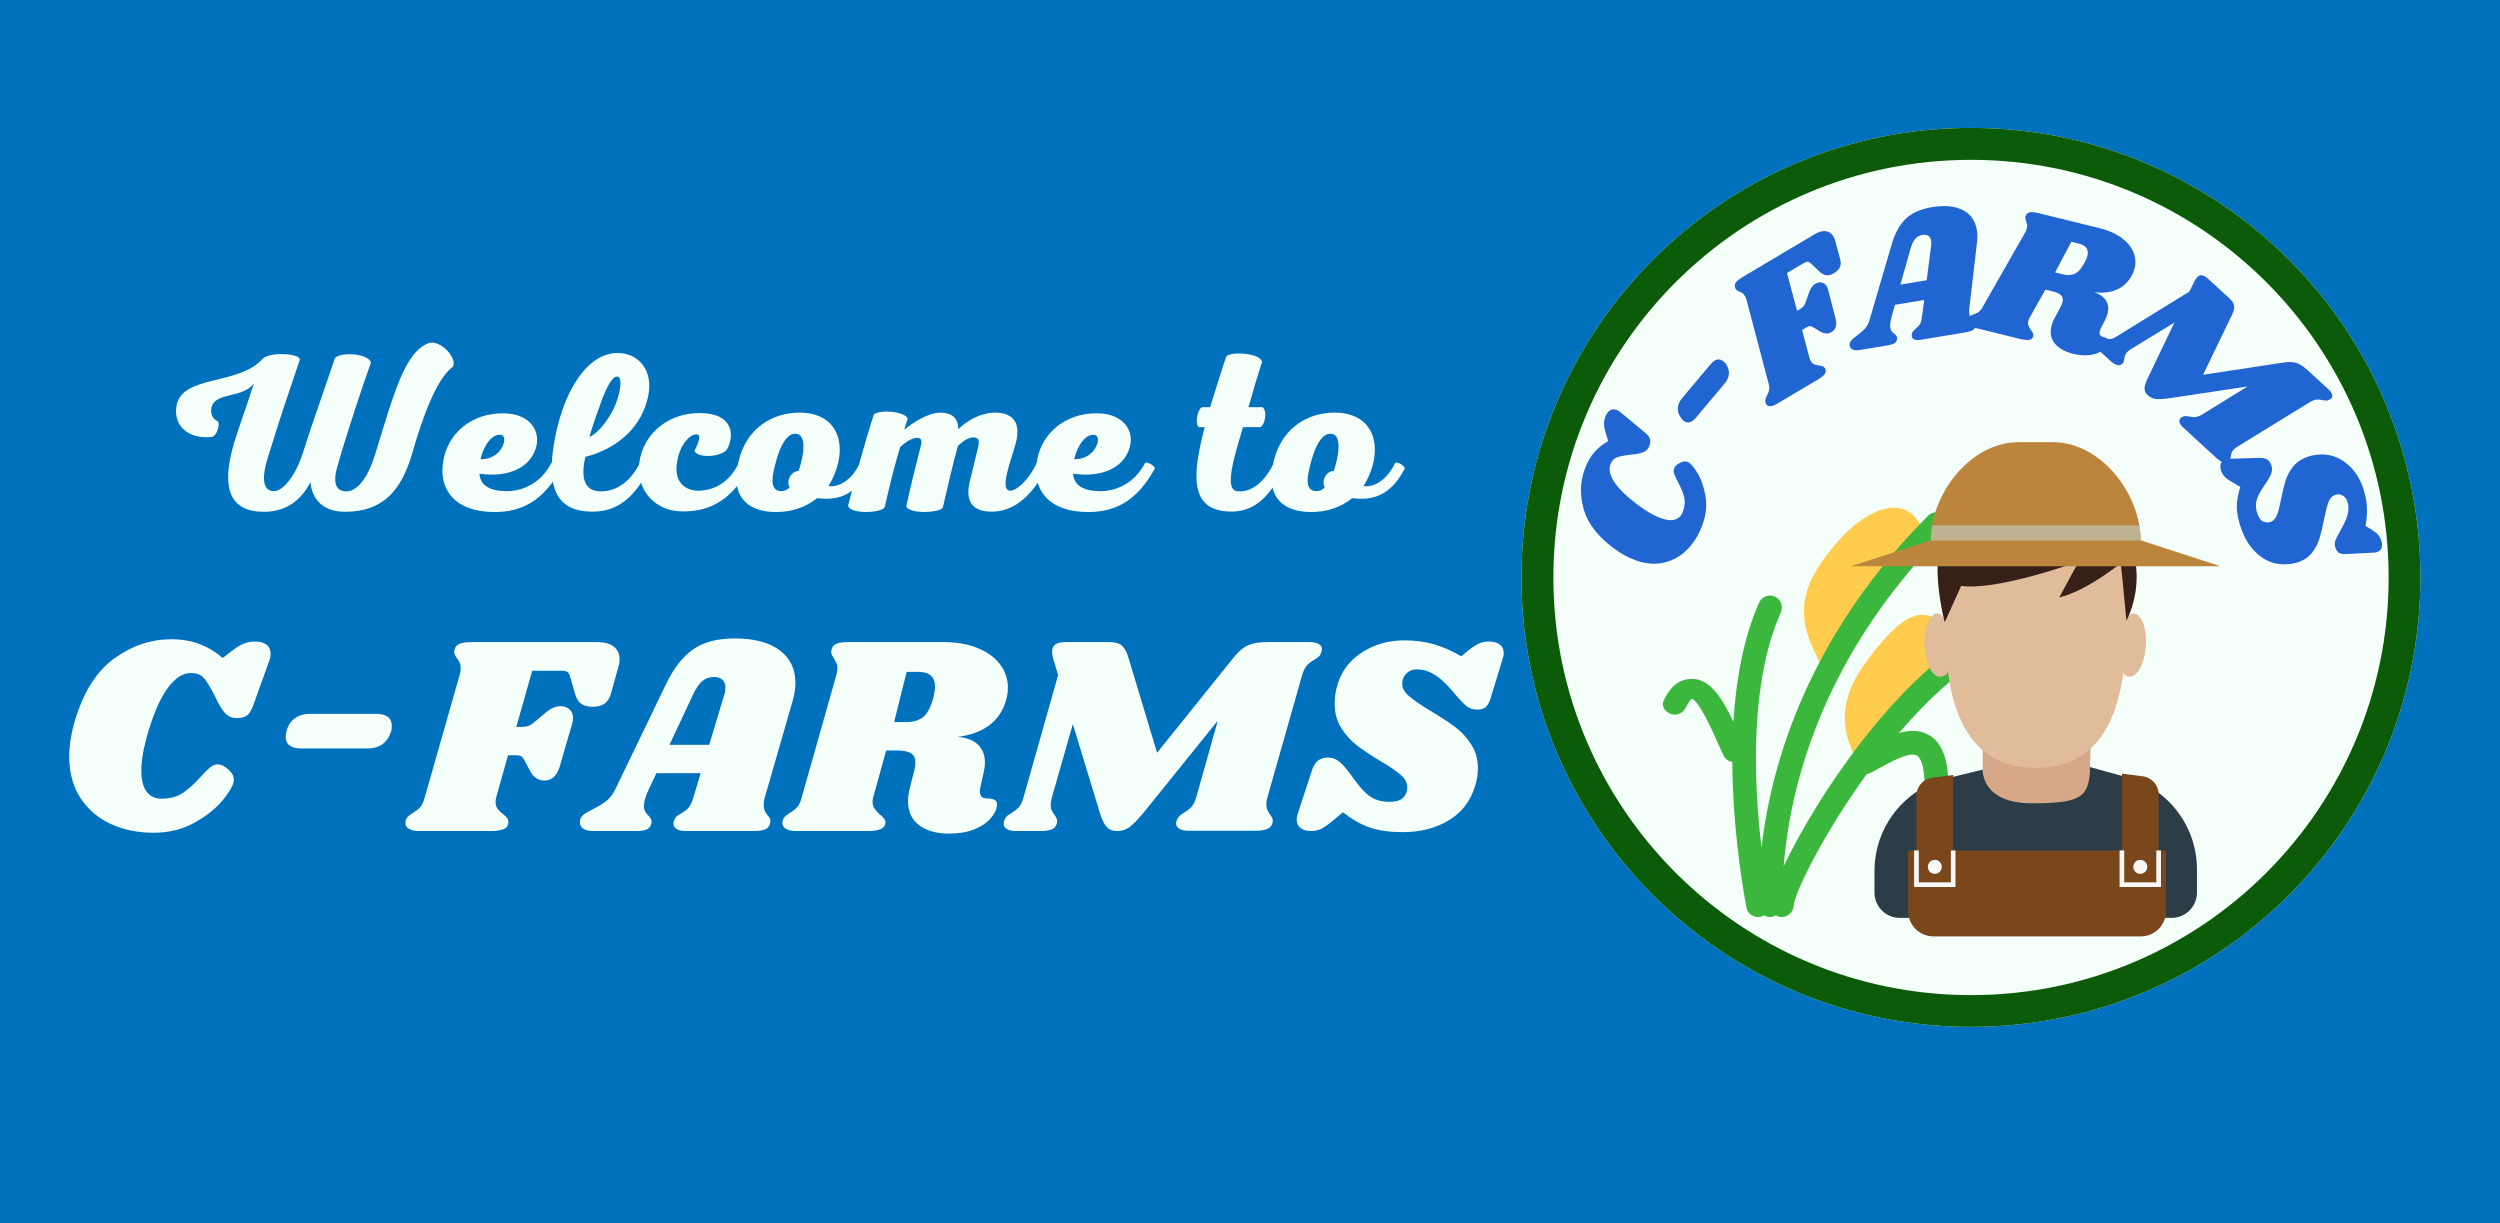 <svg xmlns="http://www.w3.org/2000/svg" xmlns:xlink="http://www.w3.org/1999/xlink" width="940" zoomAndPan="magnify" viewBox="0 0 705 345" height="460" preserveAspectRatio="xMidYMid meet" version="1.0"><defs><g/><clipPath id="d1b1399493"><path d="M 429.051 36.074 L 682.551 36.074 L 682.551 289.574 L 429.051 289.574 Z M 429.051 36.074 " clip-rule="nonzero"/></clipPath><clipPath id="d42f300c1f"><path d="M 429.051 36.074 L 682.551 36.074 L 682.551 289.574 L 429.051 289.574 Z M 429.051 36.074 " clip-rule="nonzero"/></clipPath><clipPath id="d899280b4d"><path d="M 555.801 36.074 C 485.801 36.074 429.051 92.824 429.051 162.824 C 429.051 232.828 485.801 289.574 555.801 289.574 C 625.805 289.574 682.551 232.828 682.551 162.824 C 682.551 92.824 625.805 36.074 555.801 36.074 " clip-rule="nonzero"/></clipPath><clipPath id="7286f2ff18"><path d="M 508 143.109 L 550 143.109 L 550 215 L 508 215 Z M 508 143.109 " clip-rule="nonzero"/></clipPath><clipPath id="773e4fe368"><path d="M 468.449 144 L 563 144 L 563 258.609 L 468.449 258.609 Z M 468.449 144 " clip-rule="nonzero"/></clipPath><clipPath id="ffab471b0c"><path d="M 538 239 L 611 239 L 611 264.125 L 538 264.125 Z M 538 239 " clip-rule="nonzero"/></clipPath><clipPath id="3c054cf5c7"><path d="M 521.949 124.625 L 626.199 124.625 L 626.199 160 L 521.949 160 Z M 521.949 124.625 " clip-rule="nonzero"/></clipPath></defs><rect x="-70.5" width="846" fill="#ffffff" y="-34.5" height="414" fill-opacity="1"/><rect x="-70.5" width="846" fill="#ffffff" y="-34.5" height="414" fill-opacity="1"/><rect x="-70.5" width="846" fill="#0071bc" y="-34.5" height="414" fill-opacity="1"/><g clip-path="url(#d1b1399493)"><path fill="#f5fff9" d="M 555.801 36.074 C 485.801 36.074 429.051 92.824 429.051 162.824 C 429.051 232.828 485.801 289.574 555.801 289.574 C 625.805 289.574 682.551 232.828 682.551 162.824 C 682.551 92.824 625.805 36.074 555.801 36.074 " fill-opacity="1" fill-rule="nonzero"/></g><g clip-path="url(#d42f300c1f)"><g clip-path="url(#d899280b4d)"><path stroke-linecap="butt" transform="matrix(0.75, 0, 0, 0.75, 429.051, 36.075)" fill="none" stroke-linejoin="miter" d="M 169.031 -0.001 C 75.68 -0.001 -0 75.68 -0 169.031 C -0 262.386 75.68 338.062 169.031 338.062 C 262.387 338.062 338.062 262.386 338.062 169.031 C 338.062 75.68 262.387 -0.001 169.031 -0.001 " stroke="#0c5b08" stroke-width="24" stroke-opacity="1" stroke-miterlimit="4"/></g></g><g clip-path="url(#7286f2ff18)"><path fill="#ffcc4d" d="M 533.98 143.176 C 527.77 143.176 519.773 149.383 513.117 159.379 C 505.328 171.074 509.531 179.488 512.91 186.246 C 513.43 187.285 514.449 187.98 515.609 188.09 C 515.707 188.094 515.809 188.098 515.906 188.098 C 516.957 188.098 517.953 187.605 518.59 186.758 C 526.621 176.035 539.426 159.238 541.758 156.898 C 542.391 156.27 542.742 155.414 542.742 154.523 C 542.742 146.156 538.215 143.176 533.98 143.176 Z M 541.957 173.375 C 537.898 173.375 533.32 177.176 526.645 186.086 C 519.52 195.59 518.391 203.922 522.973 213.102 C 523.477 214.117 524.461 214.805 525.586 214.938 C 525.711 214.953 525.844 214.961 525.969 214.961 C 526.961 214.961 527.906 214.52 528.551 213.754 C 534.316 206.828 545.902 193.043 548.469 190.473 C 549.098 189.844 549.449 188.988 549.449 188.098 C 549.449 184.457 549.449 173.375 541.957 173.375 Z M 541.957 173.375 " fill-opacity="1" fill-rule="nonzero"/></g><g clip-path="url(#773e4fe368)"><path fill="#3bb73e" d="M 562.445 179.762 C 561.547 178.145 559.5 177.566 557.887 178.469 C 533.832 191.844 511.652 225.98 502.988 244.309 C 505.797 210.078 521.668 177.008 548.469 150.184 C 549.781 148.871 549.781 146.746 548.469 145.434 C 547.156 144.121 545.035 144.121 543.727 145.434 C 517.016 172.172 500.699 204.922 496.746 239.047 C 494.488 219.918 493.469 192.344 502.199 172.676 C 502.953 170.98 502.188 168.996 500.496 168.242 C 498.805 167.484 496.82 168.254 496.07 169.945 C 491.621 179.961 489.547 191.773 488.816 203.551 C 485.852 197.227 482.367 191.457 477.238 191.457 L 477.086 191.457 C 474.031 191.457 471.414 193.02 469.301 197.25 C 468.469 198.91 469.141 200.348 470.797 201.176 C 472.457 202.008 474.473 201.332 475.301 199.676 C 476.344 197.586 477.062 197.09 477.047 197.016 C 479.18 197.676 482.898 206.07 484.301 209.246 C 484.957 210.734 485.555 212.07 486.066 213.105 C 486.562 214.102 487.492 214.711 488.508 214.883 C 488.598 231.527 490.852 246.879 492.41 255.48 L 492.477 255.848 C 492.773 257.469 494.184 258.609 495.777 258.609 C 495.977 258.609 496.176 258.59 496.379 258.555 C 496.789 258.477 497.152 258.316 497.488 258.109 C 497.98 258.398 498.523 258.609 499.137 258.609 C 499.75 258.609 500.289 258.398 500.785 258.113 C 501.27 258.398 501.801 258.609 502.402 258.609 L 502.492 258.609 C 504.27 258.609 505.746 257.105 505.844 255.316 C 506.035 251.836 514.211 235.125 526.449 218.238 C 526.801 218.191 527.145 218.129 527.473 217.965 C 528.293 217.555 529.207 217.051 530.184 216.512 C 533.316 214.773 538.551 211.879 540.602 213.086 C 541.102 213.383 542.742 214.883 542.742 221.676 C 542.742 223.531 544.242 225.031 546.098 225.031 C 547.953 225.031 549.449 223.531 549.449 221.676 C 549.449 214.168 547.672 209.465 544.012 207.305 C 541.383 205.758 538.414 205.883 535.488 206.719 C 543.273 197.609 552.055 189.379 561.141 184.324 C 562.766 183.422 563.348 181.383 562.445 179.762 Z M 562.445 179.762 " fill-opacity="1" fill-rule="nonzero"/></g><g fill="#ffffff" fill-opacity="0.4"><g transform="translate(474.829, 166.719)"><g><path d="M 6.672 -17.438 C 5.648 -14.613 4.207 -12.258 2.344 -10.375 C 0.477 -8.5 -1.707 -7.27 -4.219 -6.688 C -6.727 -6.102 -9.426 -6.332 -12.312 -7.375 C -14.332 -8.102 -16.391 -9.242 -18.484 -10.797 C -22.961 -14.172 -25.754 -17.828 -26.859 -21.766 C -27.961 -25.703 -27.867 -29.445 -26.578 -33 C -25.879 -34.914 -24.977 -36.508 -23.875 -37.781 C -22.77 -39.051 -21.453 -40.113 -19.922 -40.969 L -20.5 -42.703 C -20.863 -43.867 -21.066 -44.812 -21.109 -45.531 C -21.16 -46.25 -21.047 -46.992 -20.766 -47.766 C -20.461 -48.598 -20.035 -49.203 -19.484 -49.578 C -18.941 -49.953 -18.316 -50.008 -17.609 -49.75 C -17.234 -49.613 -16.883 -49.414 -16.562 -49.156 L -9.719 -43.469 C -8.938 -42.852 -8.43 -42.266 -8.203 -41.703 C -7.984 -41.148 -8.023 -40.453 -8.328 -39.609 C -8.641 -38.742 -9.207 -38.145 -10.031 -37.812 C -10.863 -37.477 -12.16 -37.238 -13.922 -37.094 C -15.805 -36.852 -17.094 -36.57 -17.781 -36.25 C -18.469 -35.926 -18.984 -35.281 -19.328 -34.312 C -19.828 -32.926 -19.457 -31.289 -18.219 -29.406 C -16.977 -27.52 -14.852 -25.438 -11.844 -23.156 C -9.312 -21.238 -7.086 -19.938 -5.172 -19.25 C -3.492 -18.633 -2.129 -18.5 -1.078 -18.844 C -0.023 -19.188 0.695 -19.895 1.094 -20.969 C 1.664 -22.539 1.785 -23.969 1.453 -25.25 C 1.117 -26.539 0.535 -27.938 -0.297 -29.438 C -0.773 -30.383 -1.113 -31.129 -1.312 -31.672 C -1.52 -32.223 -1.535 -32.734 -1.359 -33.203 C -1.141 -33.816 -0.609 -34.348 0.234 -34.797 C 1.078 -35.254 1.797 -35.352 2.391 -35.094 C 3.148 -34.863 4.078 -33.852 5.172 -32.062 C 6.273 -30.27 7.047 -28.07 7.484 -25.469 C 7.93 -22.863 7.66 -20.188 6.672 -17.438 Z M 6.672 -17.438 "/></g></g></g><g fill="#ffffff" fill-opacity="0.4"><g transform="translate(485.488, 136.421)"><g><path d="M -10.109 -17.266 C -10.742 -18.141 -11.023 -19.055 -10.953 -20.016 C -10.891 -20.984 -10.492 -21.898 -9.766 -22.766 L -1.719 -32.344 C -0.457 -33.832 0.758 -34.082 1.938 -33.094 C 2.238 -32.844 2.469 -32.609 2.625 -32.391 C 3.844 -30.473 3.703 -28.629 2.203 -26.859 L -5.828 -17.297 C -6.453 -16.555 -7.066 -16.113 -7.672 -15.969 C -8.285 -15.832 -8.863 -15.992 -9.406 -16.453 C -9.676 -16.68 -9.91 -16.953 -10.109 -17.266 Z M -10.109 -17.266 "/></g></g></g><g fill="#ffffff" fill-opacity="0.4"><g transform="translate(501.331, 115.941)"><g><path d="M 11.797 -48.531 C 12.93 -49.207 13.961 -49.488 14.891 -49.375 C 15.816 -49.258 16.535 -48.77 17.047 -47.906 C 17.305 -47.477 17.492 -47.023 17.609 -46.547 L 18.953 -41.547 C 19.203 -40.629 19.18 -39.852 18.891 -39.219 C 18.609 -38.582 18.066 -38.023 17.266 -37.547 C 16.492 -37.098 15.781 -36.895 15.125 -36.938 C 14.477 -36.988 13.828 -37.328 13.172 -37.953 L 10.891 -40.125 C 10.484 -40.52 10.145 -40.738 9.875 -40.781 C 9.602 -40.82 9.172 -40.664 8.578 -40.312 L 3.969 -37.578 L 6.812 -26.922 L 7.703 -27.453 C 8.129 -27.703 8.469 -27.984 8.719 -28.297 C 8.969 -28.617 9.176 -29.055 9.344 -29.609 L 10.047 -31.656 C 10.297 -32.426 10.566 -33.031 10.859 -33.469 C 11.16 -33.914 11.539 -34.273 12 -34.547 C 12.594 -34.898 13.18 -35.02 13.766 -34.906 C 14.348 -34.801 14.82 -34.438 15.188 -33.812 C 15.332 -33.57 15.457 -33.258 15.562 -32.875 L 17.688 -24.672 C 18.125 -22.891 17.742 -21.645 16.547 -20.938 C 15.566 -20.352 14.492 -20.398 13.328 -21.078 L 11.594 -22.156 C 11.113 -22.445 10.742 -22.598 10.484 -22.609 C 10.234 -22.629 9.922 -22.531 9.547 -22.312 L 8.219 -21.516 L 10.359 -13.516 C 10.41 -13.285 10.523 -13.02 10.703 -12.719 C 10.961 -12.289 11.273 -11.992 11.641 -11.828 C 12.004 -11.672 12.477 -11.562 13.062 -11.5 C 13.562 -11.414 13.922 -11.328 14.141 -11.234 C 14.359 -11.141 14.539 -10.973 14.688 -10.734 C 15.008 -10.172 14.992 -9.633 14.641 -9.125 C 14.285 -8.625 13.629 -8.094 12.672 -7.531 L 1.094 -0.656 C 0.301 -0.176 -0.379 0.035 -0.953 -0.016 C -1.523 -0.078 -1.898 -0.406 -2.078 -1 C -2.18 -1.312 -2.203 -1.602 -2.141 -1.875 C -2.078 -2.145 -1.938 -2.488 -1.719 -2.906 C -1.383 -3.52 -1.164 -4.086 -1.062 -4.609 C -0.957 -5.129 -1.023 -5.797 -1.266 -6.609 L -7.391 -29.844 C -7.504 -30.312 -7.66 -30.711 -7.859 -31.047 C -8.078 -31.422 -8.312 -31.695 -8.562 -31.875 C -8.812 -32.062 -9.129 -32.223 -9.516 -32.359 C -10.035 -32.598 -10.363 -32.836 -10.5 -33.078 C -10.562 -33.18 -10.633 -33.375 -10.719 -33.656 C -10.832 -34.133 -10.723 -34.582 -10.391 -35 C -10.055 -35.426 -9.477 -35.883 -8.656 -36.375 Z M 11.797 -48.531 "/></g></g></g><g fill="#ffffff" fill-opacity="0.4"><g transform="translate(525.439, 100.13)"><g><path d="M 31.266 -11.609 C 31.203 -11.129 31.207 -10.664 31.281 -10.219 C 31.344 -9.82 31.445 -9.5 31.594 -9.25 C 31.75 -9 31.898 -8.805 32.047 -8.672 C 32.203 -8.535 32.301 -8.438 32.344 -8.375 C 32.758 -8.07 32.992 -7.742 33.047 -7.391 C 33.055 -7.316 33.051 -7.141 33.031 -6.859 C 32.977 -6.336 32.727 -5.941 32.281 -5.672 C 31.832 -5.398 31.113 -5.18 30.125 -5.016 L 17.594 -2.938 C 16.852 -2.812 16.258 -2.836 15.812 -3.016 C 15.375 -3.191 15.117 -3.492 15.047 -3.922 C 15.016 -4.141 15.031 -4.379 15.094 -4.641 C 15.156 -4.93 15.27 -5.172 15.438 -5.359 C 15.602 -5.547 15.844 -5.781 16.156 -6.062 C 16.676 -6.477 17.078 -6.906 17.359 -7.344 C 17.648 -7.789 17.836 -8.473 17.922 -9.391 L 18.562 -14.172 L 10.297 -12.797 L 9.391 -9.547 C 9.004 -8.141 8.875 -7.066 9 -6.328 C 9.07 -5.898 9.195 -5.566 9.375 -5.328 C 9.562 -5.098 9.82 -4.859 10.156 -4.609 C 10.438 -4.379 10.641 -4.172 10.766 -3.984 C 10.891 -3.805 10.941 -3.555 10.922 -3.234 C 10.867 -2.68 10.641 -2.27 10.234 -2 C 9.828 -1.727 9.148 -1.516 8.203 -1.359 L 0.328 -0.047 C -0.484 0.086 -1.129 0.039 -1.609 -0.188 C -2.086 -0.414 -2.363 -0.781 -2.438 -1.281 C -2.531 -1.844 -2.398 -2.32 -2.047 -2.719 C -1.703 -3.125 -1.156 -3.586 -0.406 -4.109 C 0.551 -4.828 1.305 -5.488 1.859 -6.094 C 2.422 -6.707 2.848 -7.508 3.141 -8.5 L 9.312 -29.594 C 10.25 -32.863 11.582 -35.336 13.312 -37.016 C 15.039 -38.691 17.504 -39.797 20.703 -40.328 C 24.305 -40.93 27.211 -40.664 29.422 -39.531 C 31.641 -38.395 32.969 -36.523 33.406 -33.922 C 33.582 -32.828 33.598 -31.672 33.453 -30.453 Z M 19.266 -19.734 L 20.516 -29.5 C 20.586 -29.945 20.586 -30.395 20.516 -30.844 C 20.398 -31.52 20.129 -31.992 19.703 -32.266 C 19.273 -32.535 18.727 -32.613 18.062 -32.5 C 17.207 -32.363 16.523 -32 16.016 -31.406 C 15.504 -30.812 15.051 -29.832 14.656 -28.469 L 11.859 -18.5 Z M 19.266 -19.734 "/></g></g></g><g fill="#ffffff" fill-opacity="0.4"><g transform="translate(556.789, 93.442)"><g><path d="M 45.703 -14.281 C 44.648 -12.414 43.219 -11.102 41.406 -10.344 C 39.602 -9.594 37.508 -9.367 35.125 -9.672 C 36.75 -9.109 37.875 -8.305 38.5 -7.266 C 39.125 -6.234 39.27 -5.047 38.938 -3.703 C 38.812 -3.172 38.57 -2.551 38.219 -1.844 L 37 0.562 C 36.852 0.895 36.766 1.129 36.734 1.266 C 36.617 1.723 36.633 2.086 36.781 2.359 C 36.938 2.641 37.203 2.828 37.578 2.922 C 38.305 3.098 38.812 3.332 39.094 3.625 C 39.383 3.914 39.398 4.328 39.141 4.859 C 38.816 5.609 38.211 6.281 37.328 6.875 C 36.441 7.469 35.305 7.859 33.922 8.047 C 32.535 8.242 30.941 8.125 29.141 7.688 C 26.848 7.113 25.148 6.148 24.047 4.797 C 22.941 3.441 22.625 1.805 23.094 -0.109 C 23.27 -0.828 23.566 -1.578 23.984 -2.359 L 25.641 -5.5 C 25.898 -5.906 26.086 -6.352 26.203 -6.844 C 26.398 -7.645 26.27 -8.285 25.812 -8.766 C 25.363 -9.242 24.547 -9.629 23.359 -9.922 L 21.391 -10.406 L 16.875 -2.359 C 16.75 -2.16 16.648 -1.906 16.578 -1.594 C 16.453 -1.102 16.469 -0.656 16.625 -0.25 C 16.781 0.145 17.02 0.586 17.344 1.078 C 17.594 1.391 17.773 1.68 17.891 1.953 C 18.004 2.234 18.031 2.492 17.969 2.734 C 17.82 3.316 17.441 3.66 16.828 3.766 C 16.223 3.867 15.383 3.789 14.312 3.531 L 1.25 0.312 C 0.344 0.082 -0.289 -0.25 -0.656 -0.688 C -1.02 -1.125 -1.066 -1.617 -0.797 -2.172 C -0.641 -2.473 -0.441 -2.691 -0.203 -2.828 C 0.023 -2.973 0.363 -3.125 0.812 -3.281 C 1.477 -3.477 2.031 -3.727 2.469 -4.031 C 2.914 -4.332 3.344 -4.852 3.75 -5.594 L 15.641 -26.438 C 15.891 -26.863 16.062 -27.285 16.156 -27.703 C 16.258 -28.086 16.281 -28.422 16.219 -28.703 C 16.164 -28.992 16.07 -29.336 15.938 -29.734 C 15.738 -30.266 15.672 -30.664 15.734 -30.938 C 15.766 -31.051 15.848 -31.238 15.984 -31.5 C 16.242 -31.914 16.629 -32.16 17.141 -32.234 C 17.648 -32.305 18.391 -32.223 19.359 -31.984 L 36.797 -27.688 C 39.191 -27.094 41.191 -26.211 42.797 -25.047 C 44.398 -23.879 45.523 -22.547 46.172 -21.047 C 46.816 -19.547 46.941 -18 46.547 -16.406 C 46.359 -15.676 46.078 -14.969 45.703 -14.281 Z M 32.484 -18.094 C 32.867 -18.852 33.113 -19.438 33.219 -19.844 C 33.676 -21.688 32.898 -22.852 30.891 -23.344 L 28.703 -23.891 L 24.125 -15.25 L 26.312 -14.703 C 27.656 -14.379 28.801 -14.445 29.75 -14.906 C 30.695 -15.363 31.609 -16.426 32.484 -18.094 Z M 32.484 -18.094 "/></g></g></g><g fill="#ffffff" fill-opacity="0.4"><g transform="translate(591.432, 98.497)"><g><path d="M 66.547 12.641 C 67.098 13.148 67.445 13.629 67.594 14.078 C 67.738 14.523 67.664 14.906 67.375 15.219 C 67.25 15.352 67.051 15.484 66.781 15.609 C 66.477 15.773 66.195 15.852 65.938 15.844 C 65.688 15.832 65.336 15.789 64.891 15.719 C 64.254 15.562 63.676 15.508 63.156 15.562 C 62.645 15.625 62.016 15.875 61.266 16.312 L 40.859 28.859 C 40.441 29.098 40.086 29.379 39.797 29.703 C 39.535 29.984 39.359 30.266 39.266 30.547 C 39.18 30.836 39.098 31.188 39.016 31.594 C 39.004 31.82 38.969 32.047 38.906 32.266 C 38.844 32.484 38.738 32.672 38.594 32.828 C 38.551 32.879 38.406 32.984 38.156 33.141 C 37.75 33.391 37.281 33.422 36.75 33.234 C 36.219 33.047 35.598 32.625 34.891 31.969 L 25.625 23.453 C 25.062 22.953 24.711 22.469 24.578 22 C 24.441 21.531 24.523 21.133 24.828 20.812 C 24.961 20.664 25.16 20.535 25.422 20.422 C 25.66 20.305 25.922 20.238 26.203 20.219 C 26.484 20.207 26.711 20.223 26.891 20.266 C 27.066 20.316 27.207 20.344 27.312 20.344 C 27.957 20.488 28.539 20.535 29.062 20.484 C 29.582 20.441 30.211 20.203 30.953 19.766 L 43.75 11.859 L 21.891 15.156 C 20.098 15.406 18.77 15.484 17.906 15.391 C 17.051 15.305 16.289 14.957 15.625 14.344 C 15 13.77 14.691 13.113 14.703 12.375 C 14.723 11.645 15.039 10.66 15.656 9.422 L 23.125 -6.172 L 10.828 1.359 C 10.41 1.609 10.062 1.891 9.781 2.203 C 9.488 2.516 9.289 2.816 9.188 3.109 C 9.082 3.41 9.016 3.766 8.984 4.172 C 8.898 4.734 8.766 5.117 8.578 5.328 C 8.523 5.379 8.379 5.488 8.141 5.656 C 7.691 5.914 7.219 5.945 6.719 5.75 C 6.219 5.562 5.598 5.129 4.859 4.453 L 1.578 1.453 C 1.023 0.941 0.68 0.457 0.547 0 C 0.41 -0.457 0.488 -0.848 0.781 -1.172 C 0.926 -1.328 1.129 -1.461 1.391 -1.578 C 1.742 -1.766 2.113 -1.828 2.5 -1.766 C 2.883 -1.711 3.113 -1.676 3.188 -1.656 C 3.852 -1.52 4.441 -1.469 4.953 -1.5 C 5.473 -1.539 6.113 -1.797 6.875 -2.266 L 27.344 -14.891 L 28.656 -17.562 C 28.883 -18.082 29.164 -18.523 29.5 -18.891 C 29.926 -19.359 30.391 -19.555 30.891 -19.484 C 31.391 -19.422 31.957 -19.102 32.594 -18.531 L 38.719 -12.906 C 39.5 -12.176 39.922 -11.469 39.984 -10.781 C 40.047 -10.094 39.812 -9.219 39.281 -8.156 L 31.203 8.562 L 54.109 5.078 C 55.566 4.879 56.75 4.941 57.656 5.266 C 58.57 5.586 59.57 6.25 60.656 7.25 Z M 66.547 12.641 "/></g></g></g><g fill="#ffffff" fill-opacity="0.4"><g transform="translate(626.951, 131.982)"><g><path d="M 40.688 6.625 C 41.363 8.5 41.758 10.316 41.875 12.078 C 42 13.836 41.875 15.719 41.5 17.719 L 42.875 18.531 C 43.812 19.102 44.488 19.609 44.906 20.047 C 45.332 20.484 45.664 21.039 45.906 21.719 C 46.195 22.52 46.25 23.219 46.062 23.812 C 45.883 24.406 45.461 24.82 44.797 25.062 C 44.523 25.164 44.219 25.223 43.875 25.234 L 36.156 25.625 C 35.27 25.688 34.594 25.598 34.125 25.359 C 33.664 25.129 33.305 24.66 33.047 23.953 C 32.773 23.211 32.766 22.484 33.016 21.766 C 33.273 21.055 33.898 19.859 34.891 18.172 C 35.805 16.504 36.367 15.094 36.578 13.938 C 36.785 12.789 36.707 11.711 36.344 10.703 C 36.07 9.953 35.602 9.41 34.938 9.078 C 34.27 8.742 33.582 8.707 32.875 8.969 C 32.062 9.258 31.457 9.93 31.062 10.984 C 30.664 12.047 30.254 13.625 29.828 15.719 C 29.422 17.832 29.004 19.613 28.578 21.062 C 28.148 22.52 27.461 23.875 26.516 25.125 C 25.566 26.375 24.285 27.289 22.672 27.875 C 21.629 28.25 20.523 28.461 19.359 28.516 C 16.379 28.68 13.77 27.852 11.531 26.031 C 9.301 24.219 7.629 21.77 6.516 18.688 C 5.68 16.363 5.242 14.312 5.203 12.531 C 5.172 10.758 5.5 8.82 6.188 6.719 L 4.016 5.438 C 3.004 4.852 2.273 4.336 1.828 3.891 C 1.391 3.453 1.047 2.895 0.797 2.219 C 0.516 1.445 0.477 0.766 0.688 0.172 C 0.895 -0.41 1.32 -0.82 1.969 -1.062 C 2.301 -1.176 2.676 -1.234 3.094 -1.234 L 11.5 -1.484 C 12.469 -1.516 13.219 -1.363 13.75 -1.031 C 14.289 -0.695 14.691 -0.16 14.953 0.578 C 15.234 1.348 15.219 2.141 14.906 2.953 C 14.602 3.766 13.926 4.93 12.875 6.453 C 11.727 8.098 11.016 9.488 10.734 10.625 C 10.461 11.758 10.555 12.973 11.016 14.266 C 11.336 15.16 11.727 15.801 12.188 16.188 C 12.656 16.57 13.25 16.75 13.969 16.719 C 14.156 16.727 14.414 16.676 14.75 16.562 C 15.562 16.258 16.16 15.598 16.547 14.578 C 16.941 13.566 17.32 12.086 17.688 10.141 C 18.102 8.047 18.523 6.312 18.953 4.938 C 19.391 3.562 20.086 2.254 21.047 1.016 C 22.004 -0.211 23.32 -1.129 25 -1.734 C 26.188 -2.16 27.414 -2.395 28.688 -2.438 C 31.27 -2.57 33.66 -1.801 35.859 -0.125 C 38.055 1.551 39.664 3.801 40.688 6.625 Z M 40.688 6.625 "/></g></g></g><g fill="#2065d1" fill-opacity="1"><g transform="translate(473.455, 165.345)"><g><path d="M 6.672 -17.438 C 5.648 -14.613 4.207 -12.258 2.344 -10.375 C 0.477 -8.5 -1.707 -7.27 -4.219 -6.688 C -6.727 -6.102 -9.426 -6.332 -12.312 -7.375 C -14.332 -8.102 -16.391 -9.242 -18.484 -10.797 C -22.961 -14.172 -25.754 -17.828 -26.859 -21.766 C -27.961 -25.703 -27.867 -29.445 -26.578 -33 C -25.879 -34.914 -24.977 -36.508 -23.875 -37.781 C -22.77 -39.051 -21.453 -40.113 -19.922 -40.969 L -20.5 -42.703 C -20.863 -43.867 -21.066 -44.812 -21.109 -45.531 C -21.16 -46.25 -21.047 -46.992 -20.766 -47.766 C -20.461 -48.598 -20.035 -49.203 -19.484 -49.578 C -18.941 -49.953 -18.316 -50.008 -17.609 -49.75 C -17.234 -49.613 -16.883 -49.414 -16.562 -49.156 L -9.719 -43.469 C -8.938 -42.852 -8.43 -42.266 -8.203 -41.703 C -7.984 -41.148 -8.023 -40.453 -8.328 -39.609 C -8.641 -38.742 -9.207 -38.145 -10.031 -37.812 C -10.863 -37.477 -12.16 -37.238 -13.922 -37.094 C -15.805 -36.852 -17.094 -36.57 -17.781 -36.25 C -18.469 -35.926 -18.984 -35.281 -19.328 -34.312 C -19.828 -32.926 -19.457 -31.289 -18.219 -29.406 C -16.977 -27.52 -14.852 -25.438 -11.844 -23.156 C -9.312 -21.238 -7.086 -19.938 -5.172 -19.25 C -3.492 -18.633 -2.129 -18.5 -1.078 -18.844 C -0.023 -19.188 0.695 -19.895 1.094 -20.969 C 1.664 -22.539 1.785 -23.969 1.453 -25.25 C 1.117 -26.539 0.535 -27.938 -0.297 -29.438 C -0.773 -30.383 -1.113 -31.129 -1.312 -31.672 C -1.52 -32.223 -1.535 -32.734 -1.359 -33.203 C -1.141 -33.816 -0.609 -34.348 0.234 -34.797 C 1.078 -35.254 1.797 -35.352 2.391 -35.094 C 3.148 -34.863 4.078 -33.852 5.172 -32.062 C 6.273 -30.27 7.047 -28.07 7.484 -25.469 C 7.93 -22.863 7.66 -20.188 6.672 -17.438 Z M 6.672 -17.438 "/></g></g></g><g fill="#2065d1" fill-opacity="1"><g transform="translate(484.114, 135.047)"><g><path d="M -10.109 -17.266 C -10.742 -18.141 -11.023 -19.055 -10.953 -20.016 C -10.891 -20.984 -10.492 -21.898 -9.766 -22.766 L -1.719 -32.344 C -0.457 -33.832 0.758 -34.082 1.938 -33.094 C 2.238 -32.844 2.469 -32.609 2.625 -32.391 C 3.844 -30.473 3.703 -28.629 2.203 -26.859 L -5.828 -17.297 C -6.453 -16.555 -7.066 -16.113 -7.672 -15.969 C -8.285 -15.832 -8.863 -15.992 -9.406 -16.453 C -9.676 -16.68 -9.91 -16.953 -10.109 -17.266 Z M -10.109 -17.266 "/></g></g></g><g fill="#2065d1" fill-opacity="1"><g transform="translate(499.958, 114.568)"><g><path d="M 11.797 -48.531 C 12.93 -49.207 13.961 -49.488 14.891 -49.375 C 15.816 -49.258 16.535 -48.77 17.047 -47.906 C 17.305 -47.477 17.492 -47.023 17.609 -46.547 L 18.953 -41.547 C 19.203 -40.629 19.18 -39.852 18.891 -39.219 C 18.609 -38.582 18.066 -38.023 17.266 -37.547 C 16.492 -37.098 15.781 -36.895 15.125 -36.938 C 14.477 -36.988 13.828 -37.328 13.172 -37.953 L 10.891 -40.125 C 10.484 -40.52 10.145 -40.738 9.875 -40.781 C 9.602 -40.82 9.172 -40.664 8.578 -40.312 L 3.969 -37.578 L 6.812 -26.922 L 7.703 -27.453 C 8.129 -27.703 8.469 -27.984 8.719 -28.297 C 8.969 -28.617 9.176 -29.055 9.344 -29.609 L 10.047 -31.656 C 10.297 -32.426 10.566 -33.031 10.859 -33.469 C 11.16 -33.914 11.539 -34.273 12 -34.547 C 12.594 -34.898 13.18 -35.02 13.766 -34.906 C 14.348 -34.801 14.82 -34.438 15.188 -33.812 C 15.332 -33.57 15.457 -33.258 15.562 -32.875 L 17.688 -24.672 C 18.125 -22.891 17.742 -21.645 16.547 -20.938 C 15.566 -20.352 14.492 -20.398 13.328 -21.078 L 11.594 -22.156 C 11.113 -22.445 10.742 -22.598 10.484 -22.609 C 10.234 -22.629 9.922 -22.531 9.547 -22.312 L 8.219 -21.516 L 10.359 -13.516 C 10.41 -13.285 10.523 -13.02 10.703 -12.719 C 10.961 -12.289 11.273 -11.992 11.641 -11.828 C 12.004 -11.672 12.477 -11.562 13.062 -11.5 C 13.562 -11.414 13.922 -11.328 14.141 -11.234 C 14.359 -11.141 14.539 -10.973 14.688 -10.734 C 15.008 -10.172 14.992 -9.633 14.641 -9.125 C 14.285 -8.625 13.629 -8.094 12.672 -7.531 L 1.094 -0.656 C 0.301 -0.176 -0.379 0.035 -0.953 -0.016 C -1.523 -0.078 -1.898 -0.406 -2.078 -1 C -2.18 -1.312 -2.203 -1.602 -2.141 -1.875 C -2.078 -2.145 -1.938 -2.488 -1.719 -2.906 C -1.383 -3.52 -1.164 -4.086 -1.062 -4.609 C -0.957 -5.129 -1.023 -5.797 -1.266 -6.609 L -7.391 -29.844 C -7.504 -30.312 -7.66 -30.711 -7.859 -31.047 C -8.078 -31.422 -8.312 -31.695 -8.562 -31.875 C -8.812 -32.062 -9.129 -32.223 -9.516 -32.359 C -10.035 -32.598 -10.363 -32.836 -10.5 -33.078 C -10.562 -33.18 -10.633 -33.375 -10.719 -33.656 C -10.832 -34.133 -10.723 -34.582 -10.391 -35 C -10.055 -35.426 -9.477 -35.883 -8.656 -36.375 Z M 11.797 -48.531 "/></g></g></g><g fill="#2065d1" fill-opacity="1"><g transform="translate(524.065, 98.756)"><g><path d="M 31.266 -11.609 C 31.203 -11.129 31.207 -10.664 31.281 -10.219 C 31.344 -9.82 31.445 -9.5 31.594 -9.25 C 31.75 -9 31.898 -8.805 32.047 -8.672 C 32.203 -8.535 32.301 -8.438 32.344 -8.375 C 32.758 -8.07 32.992 -7.742 33.047 -7.391 C 33.055 -7.316 33.051 -7.141 33.031 -6.859 C 32.977 -6.336 32.727 -5.941 32.281 -5.672 C 31.832 -5.398 31.113 -5.18 30.125 -5.016 L 17.594 -2.938 C 16.852 -2.812 16.258 -2.836 15.812 -3.016 C 15.375 -3.191 15.117 -3.492 15.047 -3.922 C 15.016 -4.141 15.031 -4.379 15.094 -4.641 C 15.156 -4.93 15.27 -5.172 15.438 -5.359 C 15.602 -5.547 15.844 -5.781 16.156 -6.062 C 16.676 -6.477 17.078 -6.906 17.359 -7.344 C 17.648 -7.789 17.836 -8.473 17.922 -9.391 L 18.562 -14.172 L 10.297 -12.797 L 9.391 -9.547 C 9.004 -8.141 8.875 -7.066 9 -6.328 C 9.07 -5.898 9.195 -5.566 9.375 -5.328 C 9.562 -5.098 9.82 -4.859 10.156 -4.609 C 10.438 -4.379 10.641 -4.172 10.766 -3.984 C 10.891 -3.805 10.941 -3.555 10.922 -3.234 C 10.867 -2.68 10.641 -2.27 10.234 -2 C 9.828 -1.727 9.148 -1.516 8.203 -1.359 L 0.328 -0.047 C -0.484 0.086 -1.129 0.039 -1.609 -0.188 C -2.086 -0.414 -2.363 -0.781 -2.438 -1.281 C -2.531 -1.844 -2.398 -2.32 -2.047 -2.719 C -1.703 -3.125 -1.156 -3.586 -0.406 -4.109 C 0.551 -4.828 1.305 -5.488 1.859 -6.094 C 2.422 -6.707 2.848 -7.508 3.141 -8.5 L 9.312 -29.594 C 10.25 -32.863 11.582 -35.336 13.312 -37.016 C 15.039 -38.691 17.504 -39.797 20.703 -40.328 C 24.305 -40.93 27.211 -40.664 29.422 -39.531 C 31.641 -38.395 32.969 -36.523 33.406 -33.922 C 33.582 -32.828 33.598 -31.672 33.453 -30.453 Z M 19.266 -19.734 L 20.516 -29.5 C 20.586 -29.945 20.586 -30.395 20.516 -30.844 C 20.398 -31.52 20.129 -31.992 19.703 -32.266 C 19.273 -32.535 18.727 -32.613 18.062 -32.5 C 17.207 -32.363 16.523 -32 16.016 -31.406 C 15.504 -30.812 15.051 -29.832 14.656 -28.469 L 11.859 -18.5 Z M 19.266 -19.734 "/></g></g></g><g fill="#2065d1" fill-opacity="1"><g transform="translate(555.415, 92.068)"><g><path d="M 45.703 -14.281 C 44.648 -12.414 43.219 -11.102 41.406 -10.344 C 39.602 -9.594 37.508 -9.367 35.125 -9.672 C 36.75 -9.109 37.875 -8.305 38.5 -7.266 C 39.125 -6.234 39.27 -5.047 38.938 -3.703 C 38.812 -3.172 38.57 -2.551 38.219 -1.844 L 37 0.562 C 36.852 0.895 36.766 1.129 36.734 1.266 C 36.617 1.723 36.633 2.086 36.781 2.359 C 36.938 2.641 37.203 2.828 37.578 2.922 C 38.305 3.098 38.812 3.332 39.094 3.625 C 39.383 3.914 39.398 4.328 39.141 4.859 C 38.816 5.609 38.211 6.281 37.328 6.875 C 36.441 7.469 35.305 7.859 33.922 8.047 C 32.535 8.242 30.941 8.125 29.141 7.688 C 26.848 7.113 25.148 6.148 24.047 4.797 C 22.941 3.441 22.625 1.805 23.094 -0.109 C 23.27 -0.828 23.566 -1.578 23.984 -2.359 L 25.641 -5.5 C 25.898 -5.906 26.086 -6.352 26.203 -6.844 C 26.398 -7.645 26.27 -8.285 25.812 -8.766 C 25.363 -9.242 24.547 -9.629 23.359 -9.922 L 21.391 -10.406 L 16.875 -2.359 C 16.75 -2.16 16.648 -1.906 16.578 -1.594 C 16.453 -1.102 16.469 -0.656 16.625 -0.25 C 16.781 0.145 17.02 0.586 17.344 1.078 C 17.594 1.391 17.773 1.68 17.891 1.953 C 18.004 2.234 18.031 2.492 17.969 2.734 C 17.82 3.316 17.441 3.66 16.828 3.766 C 16.223 3.867 15.383 3.789 14.312 3.531 L 1.25 0.312 C 0.344 0.082 -0.289 -0.25 -0.656 -0.688 C -1.02 -1.125 -1.066 -1.617 -0.797 -2.172 C -0.641 -2.473 -0.441 -2.691 -0.203 -2.828 C 0.023 -2.973 0.363 -3.125 0.812 -3.281 C 1.477 -3.477 2.031 -3.727 2.469 -4.031 C 2.914 -4.332 3.344 -4.852 3.75 -5.594 L 15.641 -26.438 C 15.891 -26.863 16.062 -27.285 16.156 -27.703 C 16.258 -28.086 16.281 -28.422 16.219 -28.703 C 16.164 -28.992 16.07 -29.336 15.938 -29.734 C 15.738 -30.266 15.672 -30.664 15.734 -30.938 C 15.766 -31.051 15.848 -31.238 15.984 -31.5 C 16.242 -31.914 16.629 -32.16 17.141 -32.234 C 17.648 -32.305 18.391 -32.223 19.359 -31.984 L 36.797 -27.688 C 39.191 -27.094 41.191 -26.211 42.797 -25.047 C 44.398 -23.879 45.523 -22.547 46.172 -21.047 C 46.816 -19.547 46.941 -18 46.547 -16.406 C 46.359 -15.676 46.078 -14.969 45.703 -14.281 Z M 32.484 -18.094 C 32.867 -18.852 33.113 -19.438 33.219 -19.844 C 33.676 -21.688 32.898 -22.852 30.891 -23.344 L 28.703 -23.891 L 24.125 -15.25 L 26.312 -14.703 C 27.656 -14.379 28.801 -14.445 29.75 -14.906 C 30.695 -15.363 31.609 -16.426 32.484 -18.094 Z M 32.484 -18.094 "/></g></g></g><g fill="#2065d1" fill-opacity="1"><g transform="translate(590.058, 97.123)"><g><path d="M 66.547 12.641 C 67.098 13.148 67.445 13.629 67.594 14.078 C 67.738 14.523 67.664 14.906 67.375 15.219 C 67.25 15.352 67.051 15.484 66.781 15.609 C 66.477 15.773 66.195 15.852 65.938 15.844 C 65.688 15.832 65.336 15.789 64.891 15.719 C 64.254 15.562 63.676 15.508 63.156 15.562 C 62.645 15.625 62.016 15.875 61.266 16.312 L 40.859 28.859 C 40.441 29.098 40.086 29.379 39.797 29.703 C 39.535 29.984 39.359 30.266 39.266 30.547 C 39.18 30.836 39.098 31.188 39.016 31.594 C 39.004 31.82 38.969 32.047 38.906 32.266 C 38.844 32.484 38.738 32.672 38.594 32.828 C 38.551 32.879 38.406 32.984 38.156 33.141 C 37.75 33.391 37.281 33.422 36.75 33.234 C 36.219 33.047 35.598 32.625 34.891 31.969 L 25.625 23.453 C 25.062 22.953 24.711 22.469 24.578 22 C 24.441 21.531 24.523 21.133 24.828 20.812 C 24.961 20.664 25.16 20.535 25.422 20.422 C 25.66 20.305 25.922 20.238 26.203 20.219 C 26.484 20.207 26.711 20.223 26.891 20.266 C 27.066 20.316 27.207 20.344 27.312 20.344 C 27.957 20.488 28.539 20.535 29.062 20.484 C 29.582 20.441 30.211 20.203 30.953 19.766 L 43.75 11.859 L 21.891 15.156 C 20.098 15.406 18.77 15.484 17.906 15.391 C 17.051 15.305 16.289 14.957 15.625 14.344 C 15 13.77 14.691 13.113 14.703 12.375 C 14.723 11.645 15.039 10.66 15.656 9.422 L 23.125 -6.172 L 10.828 1.359 C 10.41 1.609 10.062 1.891 9.781 2.203 C 9.488 2.516 9.289 2.816 9.188 3.109 C 9.082 3.41 9.016 3.766 8.984 4.172 C 8.898 4.734 8.766 5.117 8.578 5.328 C 8.523 5.379 8.379 5.488 8.141 5.656 C 7.691 5.914 7.219 5.945 6.719 5.75 C 6.219 5.562 5.598 5.129 4.859 4.453 L 1.578 1.453 C 1.023 0.941 0.68 0.457 0.547 0 C 0.41 -0.457 0.488 -0.848 0.781 -1.172 C 0.926 -1.328 1.129 -1.461 1.391 -1.578 C 1.742 -1.766 2.113 -1.828 2.5 -1.766 C 2.883 -1.711 3.113 -1.676 3.188 -1.656 C 3.852 -1.52 4.441 -1.469 4.953 -1.5 C 5.473 -1.539 6.113 -1.797 6.875 -2.266 L 27.344 -14.891 L 28.656 -17.562 C 28.883 -18.082 29.164 -18.523 29.5 -18.891 C 29.926 -19.359 30.391 -19.555 30.891 -19.484 C 31.391 -19.422 31.957 -19.102 32.594 -18.531 L 38.719 -12.906 C 39.5 -12.176 39.922 -11.469 39.984 -10.781 C 40.047 -10.094 39.812 -9.219 39.281 -8.156 L 31.203 8.562 L 54.109 5.078 C 55.566 4.879 56.75 4.941 57.656 5.266 C 58.57 5.586 59.57 6.25 60.656 7.25 Z M 66.547 12.641 "/></g></g></g><g fill="#2065d1" fill-opacity="1"><g transform="translate(625.577, 130.608)"><g><path d="M 40.688 6.625 C 41.363 8.5 41.758 10.316 41.875 12.078 C 42 13.836 41.875 15.719 41.5 17.719 L 42.875 18.531 C 43.812 19.102 44.488 19.609 44.906 20.047 C 45.332 20.484 45.664 21.039 45.906 21.719 C 46.195 22.52 46.25 23.219 46.062 23.812 C 45.883 24.406 45.461 24.82 44.797 25.062 C 44.523 25.164 44.219 25.223 43.875 25.234 L 36.156 25.625 C 35.27 25.688 34.594 25.598 34.125 25.359 C 33.664 25.129 33.305 24.66 33.047 23.953 C 32.773 23.211 32.766 22.484 33.016 21.766 C 33.273 21.055 33.898 19.859 34.891 18.172 C 35.805 16.504 36.367 15.094 36.578 13.938 C 36.785 12.789 36.707 11.711 36.344 10.703 C 36.07 9.953 35.602 9.41 34.938 9.078 C 34.27 8.742 33.582 8.707 32.875 8.969 C 32.062 9.258 31.457 9.93 31.062 10.984 C 30.664 12.047 30.254 13.625 29.828 15.719 C 29.422 17.832 29.004 19.613 28.578 21.062 C 28.148 22.52 27.461 23.875 26.516 25.125 C 25.566 26.375 24.285 27.289 22.672 27.875 C 21.629 28.25 20.523 28.461 19.359 28.516 C 16.379 28.68 13.77 27.852 11.531 26.031 C 9.301 24.219 7.629 21.77 6.516 18.688 C 5.68 16.363 5.242 14.312 5.203 12.531 C 5.172 10.758 5.5 8.82 6.188 6.719 L 4.016 5.438 C 3.004 4.852 2.273 4.336 1.828 3.891 C 1.391 3.453 1.047 2.895 0.797 2.219 C 0.516 1.445 0.477 0.766 0.688 0.172 C 0.895 -0.41 1.32 -0.82 1.969 -1.062 C 2.301 -1.176 2.676 -1.234 3.094 -1.234 L 11.5 -1.484 C 12.469 -1.516 13.219 -1.363 13.75 -1.031 C 14.289 -0.695 14.691 -0.16 14.953 0.578 C 15.234 1.348 15.219 2.141 14.906 2.953 C 14.602 3.766 13.926 4.93 12.875 6.453 C 11.727 8.098 11.016 9.488 10.734 10.625 C 10.461 11.758 10.555 12.973 11.016 14.266 C 11.336 15.16 11.727 15.801 12.188 16.188 C 12.656 16.57 13.25 16.75 13.969 16.719 C 14.156 16.727 14.414 16.676 14.75 16.562 C 15.562 16.258 16.16 15.598 16.547 14.578 C 16.941 13.566 17.32 12.086 17.688 10.141 C 18.102 8.047 18.523 6.312 18.953 4.938 C 19.391 3.562 20.086 2.254 21.047 1.016 C 22.004 -0.211 23.32 -1.129 25 -1.734 C 26.188 -2.16 27.414 -2.395 28.688 -2.438 C 31.27 -2.57 33.66 -1.801 35.859 -0.125 C 38.055 1.551 39.664 3.801 40.688 6.625 Z M 40.688 6.625 "/></g></g></g><path fill="#d6a887" d="M 559.121 202.906 L 559.121 223.016 C 559.148 223.262 560.062 231.219 573.926 230.711 C 574.074 230.707 588.719 230.105 589.219 221.941 L 589.793 202.121 C 587.293 204.363 582.012 207.984 573.957 207.984 C 566.648 207.984 561.742 205.059 559.121 202.906 " fill-opacity="1" fill-rule="nonzero"/><path fill="#e1bc9b" d="M 549.098 181.789 C 549.336 186.723 550.625 190.664 547.148 190.836 C 544.926 190.941 542.934 187.035 542.691 182.102 C 542.449 177.176 544.055 173.094 546.273 172.984 C 548.496 172.875 548.855 176.863 549.098 181.789 " fill-opacity="1" fill-rule="nonzero"/><path fill="#e1bc9b" d="M 605.137 182.203 C 604.785 187.133 602.703 190.992 600.484 190.832 C 597.469 190.621 598.445 186.68 598.793 181.754 C 599.141 176.832 599.531 172.848 601.746 173.008 C 603.969 173.164 605.484 177.285 605.137 182.203 " fill-opacity="1" fill-rule="nonzero"/><path fill="#e1bc9b" d="M 599.754 169.918 C 599.754 187.082 599.754 216.535 574.07 216.535 C 548.387 216.535 548.387 187.082 548.387 169.918 C 548.387 152.754 559.887 138.84 574.07 138.84 C 588.254 138.84 599.754 152.754 599.754 169.918 " fill-opacity="1" fill-rule="nonzero"/><path fill="#2d3d48" d="M 549.098 219.477 L 559.121 217.027 C 559.121 217.027 558.547 226.523 572.98 226.523 C 586.797 226.523 589.246 224.91 589.379 216.309 L 599.617 219.148 C 611.367 222.297 619.539 232.965 619.539 245.148 L 619.539 251.715 C 619.539 255.648 616.359 258.836 612.434 258.836 L 535.707 258.836 C 531.781 258.836 528.602 255.648 528.602 251.715 L 528.602 245.629 C 528.602 233.219 537.066 222.418 549.098 219.477 " fill-opacity="1" fill-rule="nonzero"/><path fill="#79471b" d="M 540.434 224.41 L 540.434 250.133 L 550.797 250.133 L 550.797 218.551 L 544.93 219.297 C 542.359 219.625 540.434 221.812 540.434 224.41 " fill-opacity="1" fill-rule="nonzero"/><path fill="#79471b" d="M 608.738 224.027 L 608.738 249.754 L 598.379 249.754 L 598.379 218.172 L 604.242 218.914 C 606.812 219.242 608.738 221.434 608.738 224.027 " fill-opacity="1" fill-rule="nonzero"/><g clip-path="url(#ffab471b0c)"><path fill="#79471b" d="M 603.707 264.055 L 545.207 264.055 C 541.281 264.055 538.102 260.871 538.102 256.938 L 538.102 239.824 L 610.812 239.824 L 610.812 256.938 C 610.812 260.871 607.633 264.055 603.707 264.055 " fill-opacity="1" fill-rule="nonzero"/></g><path fill="#f8f8f8" d="M 551.453 250.133 L 539.777 250.133 L 539.777 239.824 L 541.09 239.824 L 541.09 248.82 L 550.141 248.82 L 550.141 239.824 L 551.453 239.824 L 551.453 250.133 " fill-opacity="1" fill-rule="nonzero"/><path fill="#f8f8f8" d="M 609.395 250.133 L 597.719 250.133 L 597.719 239.824 L 599.035 239.824 L 599.035 248.82 L 608.082 248.82 L 608.082 239.824 L 609.395 239.824 L 609.395 250.133 " fill-opacity="1" fill-rule="nonzero"/><path fill="#f8f8f8" d="M 547.586 244.453 C 547.586 245.543 546.703 246.43 545.617 246.43 C 544.527 246.43 543.645 245.543 543.645 244.453 C 543.645 243.367 544.527 242.48 545.617 242.48 C 546.703 242.48 547.586 243.367 547.586 244.453 " fill-opacity="1" fill-rule="nonzero"/><path fill="#f8f8f8" d="M 605.527 244.453 C 605.527 245.543 604.645 246.43 603.559 246.43 C 602.469 246.43 601.59 245.543 601.59 244.453 C 601.59 243.367 602.469 242.48 603.559 242.48 C 604.645 242.48 605.527 243.367 605.527 244.453 " fill-opacity="1" fill-rule="nonzero"/><path fill="#362018" d="M 599.656 175.059 L 598.543 163.414 L 598.062 159.043 L 598.043 158.887 L 598.039 158.824 C 598.039 158.824 597.992 158.863 597.902 158.934 C 597.816 159.004 597.684 159.109 597.516 159.238 C 596.074 160.371 591.84 163.574 587.141 165.977 C 585.02 167.055 582.801 167.977 580.703 168.473 L 581.738 166.574 L 583.977 162.457 L 584.387 161.703 L 586.234 158.312 C 586.074 158.367 580.25 160.504 573.176 162.414 C 572.566 162.578 571.945 162.742 571.32 162.902 C 566.359 164.168 560.984 165.242 556.617 165.379 C 555.324 165.422 554.121 165.379 553.039 165.238 L 548.41 175.504 C 548.41 175.504 546.531 168.461 546.387 161.23 C 546.355 159.809 546.395 158.375 546.531 156.992 C 546.543 156.852 546.555 156.711 546.574 156.57 C 546.574 156.531 546.582 156.5 546.586 156.461 C 546.73 155.195 546.906 153.859 547.176 152.508 C 548.668 145.18 553.145 137.332 572.637 136.598 C 593.008 135.832 599.09 144.672 601.258 153.039 C 601.633 154.473 601.887 155.898 602.078 157.25 C 602.086 157.301 602.094 157.352 602.102 157.398 C 602.207 158.191 602.297 158.961 602.375 159.695 C 602.453 160.41 602.5 161.105 602.523 161.785 C 602.773 169.488 599.656 175.059 599.656 175.059 " fill-opacity="1" fill-rule="nonzero"/><g clip-path="url(#3c054cf5c7)"><path fill="#bb853e" d="M 626.188 159.684 L 521.953 159.684 L 544.262 152.434 L 544.512 152.34 C 544.512 150.898 544.633 149.488 544.871 148.117 C 546.867 136.438 557.027 124.688 569.258 124.688 L 578.879 124.688 C 591.113 124.688 601.27 136.438 603.266 148.117 C 603.504 149.488 603.629 150.898 603.629 152.34 L 603.879 152.434 L 626.188 159.684 " fill-opacity="1" fill-rule="nonzero"/></g><path fill="#bfb290" d="M 603.879 152.434 L 544.262 152.434 L 544.512 152.34 C 544.512 150.898 544.633 149.488 544.871 148.117 L 603.266 148.117 C 603.504 149.488 603.629 150.898 603.629 152.34 L 603.879 152.434 " fill-opacity="1" fill-rule="nonzero"/><g fill="#f5fff9" fill-opacity="1"><g transform="translate(44.247, 143.75)"><g><path d="M 76.734 -47.039 C 69.887 -44.477 66.941 -33.152 61.438 -15.297 C 59.836 -10.113 56.957 -5.184 53.438 -5.184 C 49.918 -5.184 49.855 -8.512 50.812 -11.902 C 53.82 -22.59 58.559 -36.48 60.352 -41.469 C 59.711 -44.223 51.391 -44.543 50.176 -42.688 C 48.062 -36.285 43.711 -24.191 41.277 -16.383 C 39.102 -9.344 35.453 -5.246 33.023 -5.246 C 29.504 -5.246 29.758 -9.727 31.168 -14.336 C 35.965 -29.949 37.309 -33.215 40.32 -42.367 C 40.191 -44.16 31.809 -44.543 29.887 -42.621 C 22.977 -34.879 6.977 -38.207 5.504 -29.184 C 4.609 -23.551 9.023 -19.773 15.551 -20.543 C 16.961 -20.926 17.855 -24.191 17.215 -24.895 C 15.617 -25.664 14.977 -27.137 15.422 -28.926 C 16.574 -33.277 24 -31.293 27.328 -35.582 C 25.086 -28.414 22.719 -22.398 21.312 -17.215 C 18.238 -5.633 20.863 0.574 30.145 0.574 C 35.902 0.574 40.383 -2.113 43.328 -7.809 C 43.582 -3.711 46.207 0.574 53.055 0.574 C 63.934 0.574 69.055 -5.633 72.062 -16.129 C 74.879 -25.984 78.844 -36.992 83.516 -40.383 C 84.668 -42.688 80.254 -47.871 76.734 -47.039 Z M 76.734 -47.039 "/></g></g></g><g fill="#f5fff9" fill-opacity="1"><g transform="translate(123.986, 143.75)"><g><path d="M 18.109 -27.199 C 8.832 -27.328 1.664 -21.312 0.832 -12.414 C 0.191 -5.633 4.223 0.574 15.297 0.641 C 23.102 0.703 29.246 -2.496 34.238 -11.582 C 34.559 -12.16 31.871 -13.953 31.422 -13.055 C 28.094 -6.719 22.398 -5.184 18.75 -5.246 C 14.145 -5.312 11.52 -6.785 11.199 -10.176 C 18.43 -9.086 24.32 -11.328 26.496 -15.871 C 29.184 -20.926 26.43 -27.07 18.109 -27.199 Z M 17.215 -21.121 C 18.176 -20.992 18.43 -19.969 18.047 -18.688 C 17.473 -16.641 15.23 -14.145 11.52 -14.27 C 12.48 -18.43 14.91 -21.438 17.215 -21.121 Z M 17.215 -21.121 "/></g></g></g><g fill="#f5fff9" fill-opacity="1"><g transform="translate(154.512, 143.75)"><g><path d="M 14.336 -42.75 C 8.32 -39.359 4.16 -30.59 2.238 -21.438 C -0.32 -9.152 0.832 -0.449 10.688 0.449 C 20.223 1.344 24.832 -4.48 28.605 -11.582 C 28.863 -12.094 26.305 -13.887 25.918 -13.121 C 22.336 -6.273 17.664 -5.121 14.719 -5.184 C 10.367 -5.312 9.152 -8.832 10.559 -14.91 C 20.289 -17.473 26.621 -23.809 28.285 -32.125 C 30.336 -42.301 21.375 -46.719 14.336 -42.75 Z M 19.457 -37.566 C 21.055 -37.566 20.605 -33.727 19.137 -29.887 C 17.727 -26.367 14.785 -21.949 11.711 -20.543 C 12.543 -23.613 14.078 -27.84 15.168 -30.848 C 16.574 -34.559 18.109 -37.566 19.457 -37.566 Z M 19.457 -37.566 "/></g></g></g><g fill="#f5fff9" fill-opacity="1"><g transform="translate(179.471, 143.75)"><g><path d="M 18.109 -27.262 C 7.871 -27.391 0.895 -20.094 0.703 -11.711 C 0.574 -5.055 5.504 0.191 12.289 0.449 C 19.328 0.703 26.367 -1.664 31.551 -11.582 C 31.871 -12.094 29.184 -13.953 28.801 -13.055 C 26.047 -7.488 21.887 -5.633 17.984 -5.375 C 14.016 -5.184 10.945 -7.488 11.328 -12.289 C 11.777 -17.855 14.91 -21.438 17.086 -21.246 C 18.688 -21.121 16.832 -17.535 16.383 -16.641 C 17.086 -14.465 23.871 -14.785 25.535 -17.023 C 27.711 -20.926 27.391 -27.137 18.109 -27.262 Z M 18.109 -27.262 "/></g></g></g><g fill="#f5fff9" fill-opacity="1"><g transform="translate(207.309, 143.75)"><g><path d="M 18.305 -27.391 C 10.43 -27.453 3.137 -22.91 0.961 -13.633 C -1.535 -3.137 4.031 0.641 11.582 0.641 C 15.871 0.641 19.902 -0.641 23.102 -3.266 C 27.648 -2.75 33.406 -2.945 37.887 -11.52 C 38.27 -12.223 35.582 -13.953 35.133 -13.055 C 32.895 -8.383 29.312 -6.273 26.305 -6.656 C 32.125 -16.191 30.27 -27.262 18.305 -27.391 Z M 16.895 -21.438 C 20.094 -21.504 19.648 -16.191 17.918 -10.945 C 15.742 -10.879 14.336 -8.191 15.359 -6.273 C 14.719 -5.633 13.887 -5.246 13.055 -5.246 C 9.344 -5.246 10.559 -10.047 11.582 -13.824 C 12.801 -18.238 14.59 -21.375 16.895 -21.438 Z M 16.895 -21.438 "/></g></g></g><g fill="#f5fff9" fill-opacity="1"><g transform="translate(241.547, 143.75)"><g><path d="M 38.848 0.512 C 46.207 0.129 50.75 -6.465 53.5 -11.52 C 53.887 -12.16 51.199 -13.953 50.75 -13.055 C 48.316 -8 44.992 -5.375 43.391 -5.375 C 40.062 -5.375 43.711 -14.207 44.926 -18.879 C 46.27 -23.934 44.672 -27.391 39.039 -27.391 C 35.133 -27.391 31.23 -25.215 28.672 -22.719 C 28.734 -25.789 26.879 -27.391 23.68 -27.391 C 20.223 -27.391 15.871 -24.574 13.441 -22.59 C 13.633 -23.23 14.207 -25.086 14.465 -25.727 C 13.375 -27.84 6.59 -28.285 4.863 -26.879 C 2.176 -18.43 -0.191 -9.664 -2.367 -1.215 C -2.238 1.281 6.977 1.023 7.938 -0.703 C 9.281 -6.59 10.496 -11.648 12.289 -17.664 C 13.953 -19.262 15.617 -20.16 16.895 -20.289 C 18.238 -20.414 18.496 -19.457 18.176 -18.238 C 16.703 -12.414 15.297 -6.91 14.016 -0.961 C 14.848 1.281 23.359 0.895 24.32 -0.574 C 25.473 -5.566 27.328 -13.633 28.605 -18.047 C 30.016 -19.328 31.422 -20.352 32.832 -20.414 C 34.496 -20.48 34.688 -19.328 34.301 -17.727 C 33.664 -14.977 32.32 -9.727 31.871 -7.742 C 30.719 -2.688 32.32 0.832 38.848 0.512 Z M 38.848 0.512 "/></g></g></g><g fill="#f5fff9" fill-opacity="1"><g transform="translate(291.4, 143.75)"><g><path d="M 18.109 -27.199 C 8.832 -27.328 1.664 -21.312 0.832 -12.414 C 0.191 -5.633 4.223 0.574 15.297 0.641 C 23.102 0.703 29.246 -2.496 34.238 -11.582 C 34.559 -12.16 31.871 -13.953 31.422 -13.055 C 28.094 -6.719 22.398 -5.184 18.75 -5.246 C 14.145 -5.312 11.52 -6.785 11.199 -10.176 C 18.43 -9.086 24.32 -11.328 26.496 -15.871 C 29.184 -20.926 26.43 -27.07 18.109 -27.199 Z M 17.215 -21.121 C 18.176 -20.992 18.43 -19.969 18.047 -18.688 C 17.473 -16.641 15.23 -14.145 11.52 -14.27 C 12.48 -18.43 14.91 -21.438 17.215 -21.121 Z M 17.215 -21.121 "/></g></g></g><g fill="#f5fff9" fill-opacity="1"><g transform="translate(321.926, 143.75)"><g/></g></g><g fill="#f5fff9" fill-opacity="1"><g transform="translate(336.645, 143.75)"><g><path d="M 10.688 0.512 C 17.281 0.512 21.633 -3.969 25.277 -11.52 C 25.598 -12.16 22.977 -13.953 22.527 -13.055 C 18.879 -5.762 14.656 -5.055 12.414 -5.184 C 9.793 -5.375 10.113 -9.215 11.391 -14.527 C 12.031 -17.152 12.992 -20.223 13.887 -23.297 L 18.816 -23.297 C 19.969 -23.871 20.926 -27.648 19.391 -28.926 L 15.422 -28.926 C 16.703 -33.469 17.855 -37.375 19.262 -41.727 C 18.688 -44.223 10.43 -44.734 9.152 -43.199 C 8.191 -40.512 6.273 -34.238 4.609 -28.926 L 2.434 -28.926 C 1.09 -28.672 0.129 -24 1.473 -23.297 L 3.07 -23.297 C -0.191 -10.496 -1.793 0.512 10.688 0.512 Z M 10.688 0.512 "/></g></g></g><g fill="#f5fff9" fill-opacity="1"><g transform="translate(358.212, 143.75)"><g><path d="M 18.305 -27.391 C 10.43 -27.453 3.137 -22.91 0.961 -13.633 C -1.535 -3.137 4.031 0.641 11.582 0.641 C 15.871 0.641 19.902 -0.641 23.102 -3.266 C 27.648 -2.75 33.406 -2.945 37.887 -11.52 C 38.27 -12.223 35.582 -13.953 35.133 -13.055 C 32.895 -8.383 29.312 -6.273 26.305 -6.656 C 32.125 -16.191 30.27 -27.262 18.305 -27.391 Z M 16.895 -21.438 C 20.094 -21.504 19.648 -16.191 17.918 -10.945 C 15.742 -10.879 14.336 -8.191 15.359 -6.273 C 14.719 -5.633 13.887 -5.246 13.055 -5.246 C 9.344 -5.246 10.559 -10.047 11.582 -13.824 C 12.801 -18.238 14.59 -21.375 16.895 -21.438 Z M 16.895 -21.438 "/></g></g></g><g fill="#f5fff9" fill-opacity="1"><g transform="translate(15.448, 234.35)"><g><path d="M 27.844 0.484 C 23.363 0.484 19.336 -0.344 15.766 -2 C 12.191 -3.656 9.348 -6.094 7.234 -9.312 C 5.129 -12.539 4.078 -16.453 4.078 -21.047 C 4.078 -24.242 4.641 -27.707 5.766 -31.438 C 8.211 -39.438 11.914 -45.207 16.875 -48.75 C 21.832 -52.301 27.141 -54.078 32.797 -54.078 C 35.836 -54.078 38.531 -53.625 40.875 -52.719 C 43.227 -51.812 45.391 -50.504 47.359 -48.797 L 49.516 -50.484 C 50.961 -51.598 52.176 -52.367 53.156 -52.797 C 54.145 -53.223 55.254 -53.438 56.484 -53.438 C 57.816 -53.438 58.879 -53.145 59.672 -52.562 C 60.473 -51.977 60.875 -51.125 60.875 -50 C 60.875 -49.414 60.77 -48.828 60.562 -48.234 L 56.078 -35.766 C 55.598 -34.316 55.023 -33.301 54.359 -32.719 C 53.691 -32.133 52.691 -31.844 51.359 -31.844 C 49.973 -31.844 48.836 -32.332 47.953 -33.312 C 47.078 -34.301 46.078 -36 44.953 -38.406 C 43.68 -40.906 42.645 -42.555 41.844 -43.359 C 41.039 -44.16 39.863 -44.562 38.312 -44.562 C 36.133 -44.562 34.031 -43.211 32 -40.516 C 29.969 -37.828 28.129 -33.789 26.484 -28.406 C 25.098 -23.863 24.406 -20.078 24.406 -17.047 C 24.406 -14.379 24.91 -12.391 25.922 -11.078 C 26.93 -9.773 28.289 -9.125 30 -9.125 C 32.508 -9.125 34.578 -9.68 36.203 -10.797 C 37.828 -11.922 39.492 -13.441 41.203 -15.359 C 42.266 -16.535 43.129 -17.398 43.797 -17.953 C 44.461 -18.516 45.172 -18.797 45.922 -18.797 C 46.879 -18.797 47.891 -18.316 48.953 -17.359 C 50.023 -16.398 50.535 -15.441 50.484 -14.484 C 50.535 -13.305 49.586 -11.488 47.641 -9.031 C 45.691 -6.582 43 -4.383 39.562 -2.438 C 36.125 -0.488 32.219 0.484 27.844 0.484 Z M 27.844 0.484 "/></g></g></g><g fill="#f5fff9" fill-opacity="1"><g transform="translate(70.802, 234.35)"><g><path d="M 10 -28.156 C 10.375 -29.707 11.145 -30.91 12.312 -31.766 C 13.488 -32.617 14.93 -33.047 16.641 -33.047 L 35.281 -33.047 C 38.219 -33.047 39.688 -31.895 39.688 -29.594 C 39.688 -29.008 39.629 -28.531 39.516 -28.156 C 38.504 -24.906 36.266 -23.281 32.797 -23.281 L 14.156 -23.281 C 12.719 -23.281 11.625 -23.555 10.875 -24.109 C 10.133 -24.672 9.766 -25.488 9.766 -26.562 C 9.766 -27.094 9.844 -27.625 10 -28.156 Z M 10 -28.156 "/></g></g></g><g fill="#f5fff9" fill-opacity="1"><g transform="translate(116.318, 234.35)"><g><path d="M 52.156 -53.281 C 54.133 -53.281 55.672 -52.852 56.766 -52 C 57.859 -51.145 58.406 -49.973 58.406 -48.484 C 58.406 -47.734 58.297 -47.008 58.078 -46.312 L 56 -38.875 C 55.625 -37.488 55.008 -36.504 54.156 -35.922 C 53.301 -35.336 52.18 -35.047 50.797 -35.047 C 49.461 -35.047 48.395 -35.32 47.594 -35.875 C 46.801 -36.438 46.219 -37.359 45.844 -38.641 L 44.562 -43.203 C 44.344 -44.004 44.07 -44.535 43.75 -44.797 C 43.438 -45.066 42.773 -45.203 41.766 -45.203 L 33.766 -45.203 L 29.281 -29.359 L 30.797 -29.359 C 31.547 -29.359 32.195 -29.461 32.75 -29.672 C 33.312 -29.891 33.914 -30.289 34.562 -30.875 L 37.047 -32.953 C 37.953 -33.754 38.766 -34.328 39.484 -34.672 C 40.203 -35.023 40.961 -35.203 41.766 -35.203 C 42.773 -35.203 43.613 -34.906 44.281 -34.312 C 44.945 -33.727 45.281 -32.906 45.281 -31.844 C 45.281 -31.414 45.203 -30.906 45.047 -30.312 L 41.516 -18.156 C 40.711 -15.539 39.273 -14.234 37.203 -14.234 C 35.492 -14.234 34.16 -15.113 33.203 -16.875 L 31.766 -19.594 C 31.391 -20.344 31.039 -20.82 30.719 -21.031 C 30.395 -21.25 29.914 -21.359 29.281 -21.359 L 26.953 -21.359 L 23.594 -9.438 C 23.488 -9.113 23.438 -8.688 23.438 -8.156 C 23.438 -7.414 23.609 -6.801 23.953 -6.312 C 24.305 -5.832 24.828 -5.328 25.516 -4.797 C 26.109 -4.316 26.508 -3.93 26.719 -3.641 C 26.938 -3.348 27.047 -2.988 27.047 -2.562 C 27.047 -1.602 26.617 -0.938 25.766 -0.562 C 24.91 -0.188 23.656 0 22 0 L 1.922 0 C 0.535 0 -0.5 -0.25 -1.188 -0.75 C -1.883 -1.258 -2.129 -1.969 -1.922 -2.875 C -1.816 -3.352 -1.613 -3.738 -1.312 -4.031 C -1.02 -4.332 -0.582 -4.672 0 -5.047 C 0.906 -5.578 1.625 -6.133 2.156 -6.719 C 2.688 -7.301 3.113 -8.207 3.438 -9.438 L 13.281 -43.922 C 13.488 -44.609 13.594 -45.25 13.594 -45.844 C 13.594 -46.477 13.5 -47.008 13.312 -47.438 C 13.133 -47.863 12.859 -48.316 12.484 -48.797 C 12.004 -49.492 11.766 -50.055 11.766 -50.484 C 11.766 -50.641 11.816 -50.93 11.922 -51.359 C 12.129 -52.055 12.609 -52.551 13.359 -52.844 C 14.109 -53.133 15.203 -53.281 16.641 -53.281 Z M 52.156 -53.281 "/></g></g></g><g fill="#f5fff9" fill-opacity="1"><g transform="translate(166.793, 234.35)"><g><path d="M 48.875 -9.438 C 48.664 -8.75 48.562 -8.055 48.562 -7.359 C 48.562 -6.773 48.641 -6.281 48.797 -5.875 C 48.961 -5.477 49.133 -5.16 49.312 -4.922 C 49.5 -4.68 49.625 -4.508 49.688 -4.406 C 50.219 -3.863 50.484 -3.328 50.484 -2.797 C 50.484 -2.691 50.426 -2.426 50.312 -2 C 50.102 -1.25 49.641 -0.727 48.922 -0.438 C 48.203 -0.145 47.094 0 45.594 0 L 26.641 0 C 25.516 0 24.645 -0.188 24.031 -0.562 C 23.426 -0.938 23.125 -1.441 23.125 -2.078 C 23.125 -2.398 23.203 -2.75 23.359 -3.125 C 23.516 -3.551 23.738 -3.883 24.031 -4.125 C 24.332 -4.363 24.75 -4.641 25.281 -4.953 C 26.133 -5.441 26.828 -5.977 27.359 -6.562 C 27.891 -7.145 28.344 -8.102 28.719 -9.438 L 30.797 -16.312 L 18.312 -16.312 L 16.156 -11.766 C 15.25 -9.785 14.797 -8.238 14.797 -7.125 C 14.797 -6.477 14.898 -5.953 15.109 -5.547 C 15.328 -5.148 15.648 -4.738 16.078 -4.312 C 16.453 -3.895 16.707 -3.535 16.844 -3.234 C 16.977 -2.941 16.988 -2.555 16.875 -2.078 C 16.664 -1.273 16.227 -0.727 15.562 -0.438 C 14.895 -0.145 13.844 0 12.406 0 L 0.484 0 C -0.742 0 -1.676 -0.223 -2.312 -0.672 C -2.957 -1.129 -3.281 -1.734 -3.281 -2.484 C -3.281 -3.336 -2.973 -4.016 -2.359 -4.516 C -1.742 -5.023 -0.82 -5.57 0.406 -6.156 C 2 -6.957 3.273 -7.742 4.234 -8.516 C 5.203 -9.297 6.031 -10.379 6.719 -11.766 L 20.953 -41.281 C 23.141 -45.863 25.711 -49.18 28.672 -51.234 C 31.641 -53.285 35.551 -54.312 40.406 -54.312 C 45.844 -54.312 50.051 -53.207 53.031 -51 C 56.02 -48.789 57.516 -45.711 57.516 -41.766 C 57.516 -40.109 57.25 -38.398 56.719 -36.641 Z M 33.203 -24.312 L 37.438 -38.406 C 37.656 -39.039 37.766 -39.707 37.766 -40.406 C 37.766 -41.414 37.484 -42.172 36.922 -42.672 C 36.359 -43.18 35.57 -43.438 34.562 -43.438 C 33.281 -43.438 32.188 -43.062 31.281 -42.312 C 30.375 -41.57 29.469 -40.238 28.562 -38.312 L 22 -24.312 Z M 33.203 -24.312 "/></g></g></g><g fill="#f5fff9" fill-opacity="1"><g transform="translate(222.628, 234.35)"><g><path d="M 61.125 -37.047 C 60.27 -33.953 58.664 -31.535 56.312 -29.797 C 53.969 -28.066 51.008 -26.988 47.438 -26.562 C 50 -26.344 51.922 -25.594 53.203 -24.312 C 54.484 -23.039 55.125 -21.363 55.125 -19.281 C 55.125 -18.477 54.988 -17.488 54.719 -16.312 L 53.844 -12.406 C 53.738 -11.863 53.688 -11.488 53.688 -11.281 C 53.688 -10.582 53.844 -10.062 54.156 -9.719 C 54.477 -9.375 54.93 -9.203 55.516 -9.203 C 56.641 -9.203 57.453 -9.039 57.953 -8.719 C 58.461 -8.395 58.641 -7.805 58.484 -6.953 C 58.266 -5.734 57.617 -4.535 56.547 -3.359 C 55.484 -2.18 53.977 -1.207 52.031 -0.438 C 50.094 0.332 47.734 0.719 44.953 0.719 C 41.441 0.719 38.645 -0.066 36.562 -1.641 C 34.477 -3.211 33.438 -5.469 33.438 -8.406 C 33.438 -9.52 33.598 -10.719 33.922 -12 L 35.203 -17.125 C 35.41 -17.812 35.516 -18.531 35.516 -19.281 C 35.516 -20.508 35.102 -21.391 34.281 -21.922 C 33.457 -22.453 32.133 -22.719 30.312 -22.719 L 27.281 -22.719 L 23.594 -9.438 C 23.488 -9.113 23.438 -8.711 23.438 -8.234 C 23.438 -7.492 23.625 -6.852 24 -6.312 C 24.375 -5.781 24.879 -5.223 25.516 -4.641 C 25.992 -4.266 26.367 -3.906 26.641 -3.562 C 26.91 -3.219 27.047 -2.859 27.047 -2.484 C 27.047 -1.578 26.617 -0.938 25.766 -0.562 C 24.91 -0.188 23.656 0 22 0 L 1.922 0 C 0.535 0 -0.5 -0.25 -1.188 -0.75 C -1.883 -1.258 -2.129 -1.969 -1.922 -2.875 C -1.816 -3.352 -1.613 -3.738 -1.312 -4.031 C -1.02 -4.332 -0.582 -4.672 0 -5.047 C 0.906 -5.578 1.625 -6.133 2.156 -6.719 C 2.688 -7.301 3.113 -8.207 3.438 -9.438 L 13.203 -43.922 C 13.41 -44.609 13.516 -45.273 13.516 -45.922 C 13.516 -46.504 13.422 -46.992 13.234 -47.391 C 13.047 -47.797 12.797 -48.266 12.484 -48.797 C 12.004 -49.492 11.766 -50.055 11.766 -50.484 C 11.766 -50.641 11.816 -50.93 11.922 -51.359 C 12.129 -52.055 12.594 -52.551 13.312 -52.844 C 14.039 -53.133 15.148 -53.281 16.641 -53.281 L 43.438 -53.281 C 47.113 -53.281 50.328 -52.719 53.078 -51.594 C 55.828 -50.477 57.93 -48.945 59.391 -47 C 60.859 -45.051 61.594 -42.852 61.594 -40.406 C 61.594 -39.281 61.438 -38.16 61.125 -37.047 Z M 40.641 -37.844 C 40.91 -39.07 41.047 -40.004 41.047 -40.641 C 41.047 -43.461 39.5 -44.875 36.406 -44.875 L 33.047 -44.875 L 29.516 -30.719 L 32.875 -30.719 C 34.957 -30.719 36.598 -31.223 37.797 -32.234 C 38.992 -33.254 39.941 -35.125 40.641 -37.844 Z M 40.641 -37.844 "/></g></g></g><g fill="#f5fff9" fill-opacity="1"><g transform="translate(283.342, 234.35)"><g><path d="M 85.922 -53.281 C 87.035 -53.281 87.898 -53.102 88.516 -52.75 C 89.129 -52.406 89.438 -51.914 89.438 -51.281 C 89.438 -51.008 89.359 -50.66 89.203 -50.234 C 89.035 -49.754 88.805 -49.395 88.516 -49.156 C 88.223 -48.914 87.785 -48.609 87.203 -48.234 C 86.348 -47.754 85.664 -47.223 85.156 -46.641 C 84.656 -46.055 84.219 -45.148 83.844 -43.922 L 74.078 -9.516 C 73.867 -8.828 73.766 -8.16 73.766 -7.516 C 73.766 -6.93 73.852 -6.438 74.031 -6.031 C 74.219 -5.633 74.473 -5.172 74.797 -4.641 C 75.016 -4.367 75.203 -4.086 75.359 -3.797 C 75.516 -3.504 75.594 -3.195 75.594 -2.875 C 75.594 -2.77 75.539 -2.504 75.438 -2.078 C 75.227 -1.391 74.734 -0.883 73.953 -0.562 C 73.18 -0.238 72.078 -0.078 70.641 -0.078 L 51.844 -0.078 C 50.719 -0.078 49.848 -0.266 49.234 -0.641 C 48.617 -1.016 48.312 -1.52 48.312 -2.156 C 48.312 -2.477 48.395 -2.828 48.562 -3.203 C 48.719 -3.578 48.941 -3.91 49.234 -4.203 C 49.535 -4.492 49.805 -4.707 50.047 -4.844 C 50.285 -4.977 50.457 -5.098 50.562 -5.203 C 51.414 -5.68 52.109 -6.211 52.641 -6.797 C 53.172 -7.391 53.625 -8.297 54 -9.516 L 60.078 -31.125 L 39.359 -5.438 C 37.648 -3.352 36.273 -1.926 35.234 -1.156 C 34.203 -0.383 33.02 0 31.688 0 C 30.406 0 29.398 -0.41 28.672 -1.234 C 27.953 -2.066 27.301 -3.469 26.719 -5.438 L 19.203 -30.156 L 13.281 -9.438 C 13.062 -8.75 12.953 -8.082 12.953 -7.438 C 12.953 -6.801 13.047 -6.27 13.234 -5.844 C 13.422 -5.414 13.703 -4.961 14.078 -4.484 C 14.555 -3.785 14.797 -3.223 14.797 -2.797 C 14.797 -2.691 14.742 -2.426 14.641 -2 C 14.422 -1.25 13.938 -0.727 13.188 -0.438 C 12.445 -0.145 11.332 0 9.844 0 L 3.203 0 C 2.078 0 1.207 -0.188 0.594 -0.562 C -0.008 -0.938 -0.312 -1.441 -0.312 -2.078 C -0.312 -2.398 -0.234 -2.75 -0.078 -3.125 C 0.129 -3.707 0.473 -4.156 0.953 -4.469 C 1.441 -4.789 1.738 -4.984 1.844 -5.047 C 2.695 -5.578 3.391 -6.117 3.922 -6.672 C 4.453 -7.234 4.906 -8.156 5.281 -9.438 L 15.047 -44 L 13.766 -48.234 C 13.492 -49.035 13.359 -49.812 13.359 -50.562 C 13.359 -51.52 13.664 -52.211 14.281 -52.641 C 14.895 -53.066 15.844 -53.281 17.125 -53.281 L 29.516 -53.281 C 31.117 -53.281 32.305 -52.93 33.078 -52.234 C 33.848 -51.547 34.473 -50.348 34.953 -48.641 L 42.953 -22.078 L 64.641 -49.047 C 66.023 -50.742 67.383 -51.875 68.719 -52.438 C 70.051 -53 71.812 -53.281 74 -53.281 Z M 85.922 -53.281 "/></g></g></g><g fill="#f5fff9" fill-opacity="1"><g transform="translate(366.134, 234.35)"><g><path d="M 29.922 -53.766 C 32.91 -53.766 35.672 -53.398 38.203 -52.672 C 40.734 -51.953 43.305 -50.82 45.922 -49.281 L 47.766 -50.797 C 49.047 -51.805 50.098 -52.5 50.922 -52.875 C 51.742 -53.25 52.691 -53.438 53.766 -53.438 C 55.047 -53.438 56.055 -53.156 56.797 -52.594 C 57.547 -52.039 57.922 -51.227 57.922 -50.156 C 57.922 -49.727 57.844 -49.273 57.688 -48.797 L 54.312 -37.766 C 53.945 -36.484 53.484 -35.57 52.922 -35.031 C 52.359 -34.5 51.52 -34.234 50.406 -34.234 C 49.227 -34.234 48.195 -34.594 47.312 -35.312 C 46.438 -36.039 45.066 -37.523 43.203 -39.766 C 41.336 -41.891 39.645 -43.391 38.125 -44.266 C 36.602 -45.148 35.039 -45.594 33.438 -45.594 C 32.27 -45.594 31.285 -45.207 30.484 -44.438 C 29.68 -43.664 29.281 -42.719 29.281 -41.594 C 29.281 -40.32 29.922 -39.141 31.203 -38.047 C 32.484 -36.953 34.484 -35.578 37.203 -33.922 C 39.973 -32.266 42.266 -30.77 44.078 -29.438 C 45.891 -28.102 47.438 -26.445 48.719 -24.469 C 50 -22.5 50.641 -20.238 50.641 -17.688 C 50.641 -16.031 50.375 -14.375 49.844 -12.719 C 48.562 -8.445 46.078 -5.207 42.391 -3 C 38.711 -0.789 34.422 0.312 29.516 0.312 C 25.836 0.312 22.742 -0.109 20.234 -0.953 C 17.734 -1.805 15.176 -3.25 12.562 -5.281 L 9.688 -2.875 C 8.352 -1.758 7.258 -1 6.406 -0.594 C 5.551 -0.195 4.586 0 3.516 0 C 2.297 0 1.32 -0.289 0.594 -0.875 C -0.125 -1.469 -0.484 -2.27 -0.484 -3.281 C -0.484 -3.812 -0.375 -4.367 -0.156 -4.953 L 3.766 -16.875 C 4.191 -18.258 4.773 -19.242 5.516 -19.828 C 6.266 -20.422 7.227 -20.719 8.406 -20.719 C 9.625 -20.719 10.727 -20.289 11.719 -19.438 C 12.707 -18.582 14 -17.035 15.594 -14.797 C 17.301 -12.348 18.891 -10.641 20.359 -9.672 C 21.828 -8.711 23.57 -8.234 25.594 -8.234 C 27.039 -8.234 28.148 -8.457 28.922 -8.906 C 29.691 -9.363 30.238 -10.102 30.562 -11.125 C 30.664 -11.383 30.719 -11.781 30.719 -12.312 C 30.719 -13.594 30.102 -14.766 28.875 -15.828 C 27.656 -16.898 25.766 -18.188 23.203 -19.688 C 20.484 -21.332 18.27 -22.805 16.562 -24.109 C 14.852 -25.422 13.367 -27.062 12.109 -29.031 C 10.859 -31.008 10.234 -33.332 10.234 -36 C 10.234 -37.863 10.531 -39.703 11.125 -41.516 C 12.238 -45.203 14.531 -48.164 18 -50.406 C 21.469 -52.645 25.441 -53.766 29.922 -53.766 Z M 29.922 -53.766 "/></g></g></g></svg>